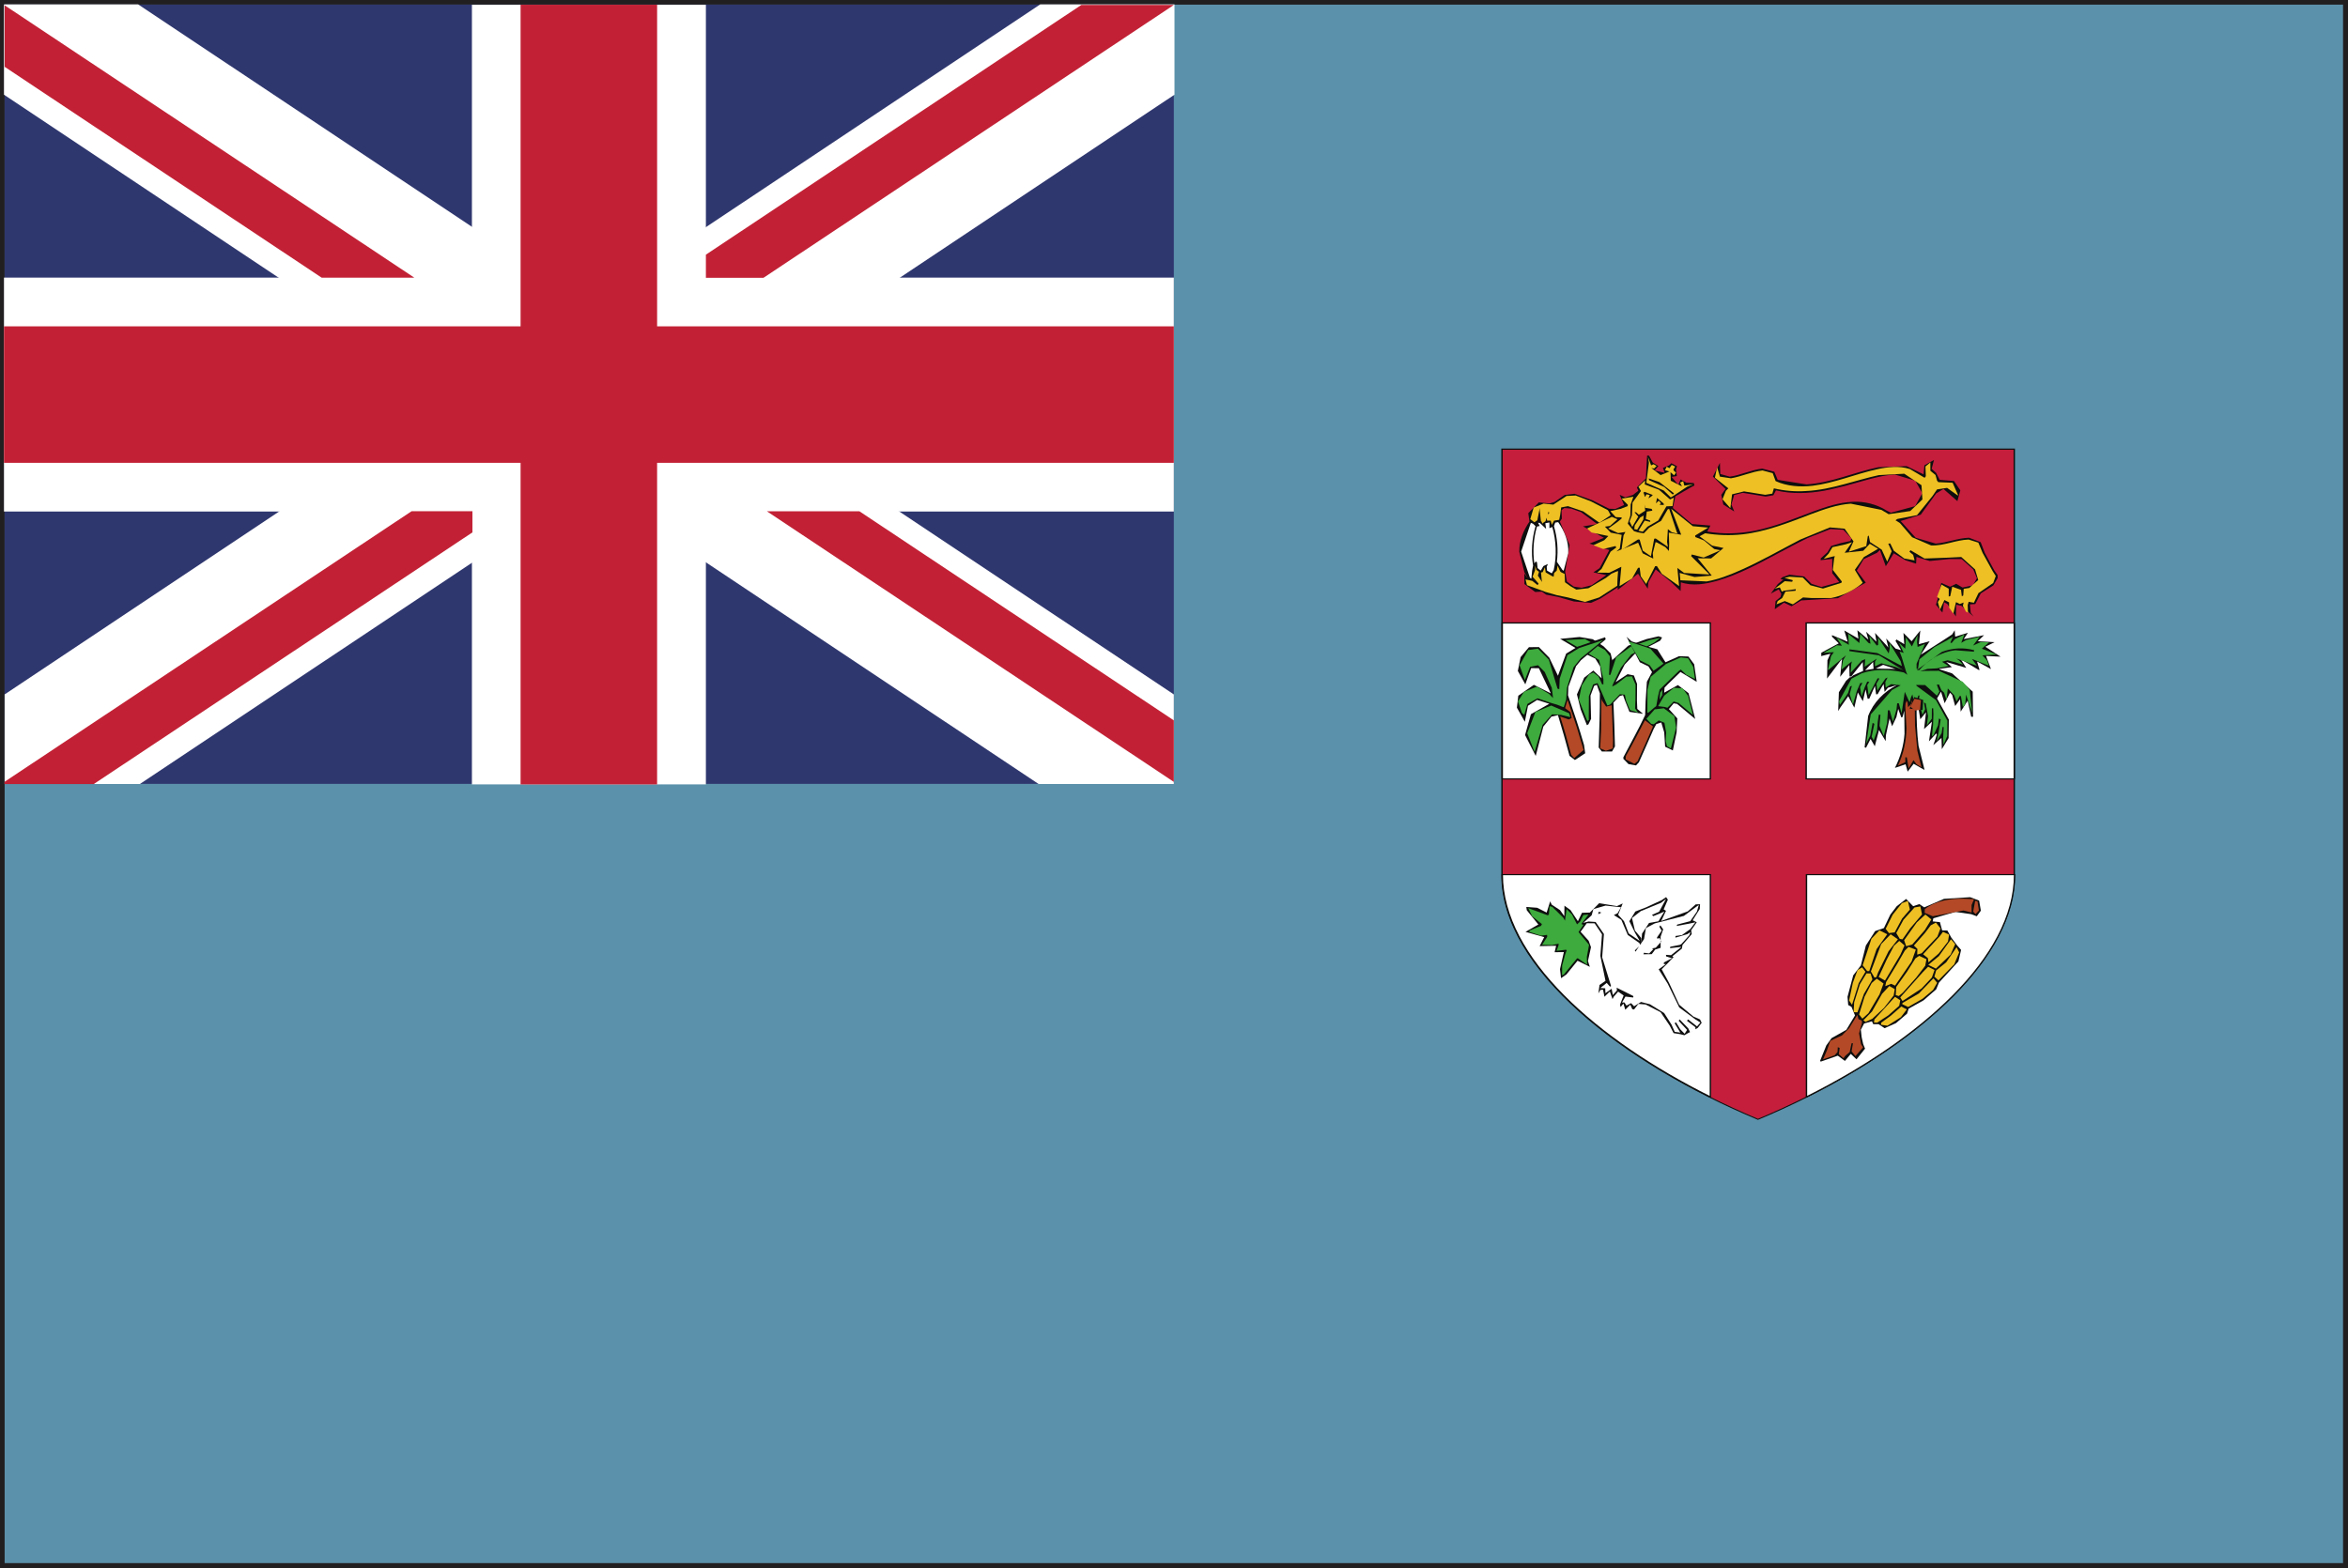 <?xml version="1.0" encoding="UTF-8" standalone="no"?>
<!-- Created with Inkscape (http://www.inkscape.org/) -->

<svg
   xmlns:dc="http://purl.org/dc/elements/1.1/"
   xmlns:cc="http://creativecommons.org/ns#"
   xmlns:rdf="http://www.w3.org/1999/02/22-rdf-syntax-ns#"
   xmlns:svg="http://www.w3.org/2000/svg"
   xmlns="http://www.w3.org/2000/svg"
   xmlns:sodipodi="http://sodipodi.sourceforge.net/DTD/sodipodi-0.dtd"
   xmlns:inkscape="http://www.inkscape.org/namespaces/inkscape"
   width="7.085mm"
   height="4.733mm"
   viewBox="0 0 7.085 4.733"
   version="1.1"
   id="svg8"
   inkscape:version="0.92.4 (5da689c313, 2019-01-14)"
   sodipodi:docname="fiji.svg">
  <rect x="0" y="0" width="7.085" height="4.733" fill="#808080" stroke="none"/>
  <defs
     id="defs2">
    <radialGradient
       id="radialGradient37584"
       spreadMethod="pad"
       gradientTransform="matrix(0.975,0,0,0.975,159.641,365.069)"
       gradientUnits="userSpaceOnUse"
       r="1"
       cy="0"
       cx="0"
       fy="0"
       fx="0">
      <stop
         id="stop37578"
         offset="0"
         style="stop-opacity:1;stop-color:#852c26" />
      <stop
         id="stop37580"
         offset="0.002"
         style="stop-opacity:1;stop-color:#852c26" />
      <stop
         id="stop37582"
         offset="1"
         style="stop-opacity:1;stop-color:#451617" />
    </radialGradient>
    <clipPath
       id="clipPath37532"
       clipPathUnits="userSpaceOnUse">
      <path
         inkscape:connector-curvature="0"
         id="path37530"
         d="M 0,400 H 400 V 0 H 0 Z" />
    </clipPath>
    <radialGradient
       id="radialGradient37522"
       spreadMethod="pad"
       gradientTransform="matrix(-0.264,0,0,0.264,159.687,365.89)"
       gradientUnits="userSpaceOnUse"
       r="1"
       cy="0"
       cx="0"
       fy="0"
       fx="0">
      <stop
         id="stop37516"
         offset="0"
         style="stop-opacity:1;stop-color:#852c26" />
      <stop
         id="stop37518"
         offset="0.002"
         style="stop-opacity:1;stop-color:#852c26" />
      <stop
         id="stop37520"
         offset="1"
         style="stop-opacity:1;stop-color:#451617" />
    </radialGradient>
    <clipPath
       id="clipPath37354"
       clipPathUnits="userSpaceOnUse">
      <path
         inkscape:connector-curvature="0"
         id="path37352"
         d="M 0,400 H 400 V 0 H 0 Z" />
    </clipPath>
    <radialGradient
       id="radialGradient37344"
       spreadMethod="pad"
       gradientTransform="matrix(0.975,0,0,0.975,155.76,365.069)"
       gradientUnits="userSpaceOnUse"
       r="1"
       cy="0"
       cx="0"
       fy="0"
       fx="0">
      <stop
         id="stop37338"
         offset="0"
         style="stop-opacity:1;stop-color:#eee54f" />
      <stop
         id="stop37340"
         offset="0.998"
         style="stop-opacity:1;stop-color:#e04a20" />
      <stop
         id="stop37342"
         offset="1"
         style="stop-opacity:1;stop-color:#e04a20" />
    </radialGradient>
    <clipPath
       id="clipPath37272"
       clipPathUnits="userSpaceOnUse">
      <path
         inkscape:connector-curvature="0"
         id="path37270"
         d="M 0,400 H 400 V 0 H 0 Z" />
    </clipPath>
    <radialGradient
       id="radialGradient37262"
       spreadMethod="pad"
       gradientTransform="matrix(0.264,0,0,0.264,155.715,365.891)"
       gradientUnits="userSpaceOnUse"
       r="1"
       cy="0"
       cx="0"
       fy="0"
       fx="0">
      <stop
         id="stop37256"
         offset="0"
         style="stop-opacity:1;stop-color:#eee54f" />
      <stop
         id="stop37258"
         offset="0.998"
         style="stop-opacity:1;stop-color:#e04a20" />
      <stop
         id="stop37260"
         offset="1"
         style="stop-opacity:1;stop-color:#e04a20" />
    </radialGradient>
    <radialGradient
       id="radialGradient5422"
       spreadMethod="pad"
       gradientTransform="matrix(0.102,-0.076,0.071,0.108,271.976,176.147)"
       gradientUnits="userSpaceOnUse"
       r="1"
       cy="0"
       cx="0"
       fy="0"
       fx="0">
      <stop
         id="stop5416"
         offset="0"
         style="stop-opacity:1;stop-color:#ffffff" />
      <stop
         id="stop5418"
         offset="0.001"
         style="stop-opacity:1;stop-color:#ffffff" />
      <stop
         id="stop5420"
         offset="1"
         style="stop-opacity:1;stop-color:#e63e6e" />
    </radialGradient>
    <clipPath
       id="clipPath5374"
       clipPathUnits="userSpaceOnUse">
      <path
         inkscape:connector-curvature="0"
         id="path5372"
         d="M 0,400 H 400 V 0 H 0 Z" />
    </clipPath>
    <radialGradient
       id="radialGradient5364"
       spreadMethod="pad"
       gradientTransform="matrix(0.132,-9.013e-4,-1.001e-4,0.131,269.564,176.425)"
       gradientUnits="userSpaceOnUse"
       r="1"
       cy="0"
       cx="0"
       fy="0"
       fx="0">
      <stop
         id="stop5358"
         offset="0"
         style="stop-opacity:1;stop-color:#ffffff" />
      <stop
         id="stop5360"
         offset="0.001"
         style="stop-opacity:1;stop-color:#ffffff" />
      <stop
         id="stop5362"
         offset="1"
         style="stop-opacity:1;stop-color:#e63e6e" />
    </radialGradient>
    <clipPath
       id="clipPath5316"
       clipPathUnits="userSpaceOnUse">
      <path
         inkscape:connector-curvature="0"
         id="path5314"
         d="M 0,400 H 400 V 0 H 0 Z" />
    </clipPath>
    <radialGradient
       id="radialGradient5306"
       spreadMethod="pad"
       gradientTransform="matrix(0.111,0.094,-0.093,0.109,268.688,176.891)"
       gradientUnits="userSpaceOnUse"
       r="1"
       cy="0"
       cx="0"
       fy="0"
       fx="0">
      <stop
         id="stop5300"
         offset="0"
         style="stop-opacity:1;stop-color:#ffffff" />
      <stop
         id="stop5302"
         offset="0.001"
         style="stop-opacity:1;stop-color:#ffffff" />
      <stop
         id="stop5304"
         offset="1"
         style="stop-opacity:1;stop-color:#e63e6e" />
    </radialGradient>
  </defs>
  <sodipodi:namedview
     id="base"
     pagecolor="#ffffff"
     bordercolor="#666666"
     borderopacity="1.0"
     inkscape:pageopacity="0.0"
     inkscape:pageshadow="2"
     inkscape:zoom="11.2"
     inkscape:cx="26.971248"
     inkscape:cy="-0.92869758"
     inkscape:document-units="mm"
     inkscape:current-layer="layer1"
     showgrid="false"
     inkscape:window-width="954"
     inkscape:window-height="630"
     inkscape:window-x="-3"
     inkscape:window-y="6"
     inkscape:window-maximized="0" />
  <g
     inkscape:label="Layer 1"
     inkscape:groupmode="layer"
     id="layer1"
     transform="translate(-42.848,-96.686)">
    <path
       d="m 42.877,101.389 h 7.026 v -4.675 h -7.026 z m 7.041,0.015 v -0.015 z m -7.07,0.015 v -4.733 h 7.085 v 4.718 0.015 z"
       style="fill:#221f21;fill-opacity:1;fill-rule:nonzero;stroke:none;stroke-width:0.353"
       id="path34768"
       inkscape:connector-curvature="0" />
    <path
       d="m 49.918,101.404 h -7.056 v -4.704 h 7.056 z"
       style="fill:#5b91aa;fill-opacity:1;fill-rule:nonzero;stroke:none;stroke-width:0.353"
       id="path34770"
       inkscape:connector-curvature="0" />
    <path
       d="m 46.39,99.052 h -3.528 v -2.352 h 3.528 z"
       style="fill:#2f376f;fill-opacity:1;fill-rule:nonzero;stroke:none;stroke-width:0.353"
       id="path34772"
       inkscape:connector-curvature="0" />
    <g
       id="g34774"
       transform="matrix(0.353,0,0,-0.353,46.39,97.524)">
      <path
         d="M 0,0 H -4 V 2.333 H -6 V 0 h -4 v -2 h 4 v -2.333 h 2 V -2 h 4 z"
         style="fill:#ffffff;fill-opacity:1;fill-rule:nonzero;stroke:none"
         id="path34776"
         inkscape:connector-curvature="0" />
    </g>
    <g
       id="g34778"
       transform="matrix(0.353,0,0,-0.353,46.39,98.782)">
      <path
         d="M 0,0 -8.853,5.9 H -10 V 5.128 l 8.844,-5.894 H 0 Z"
         style="fill:#ffffff;fill-opacity:1;fill-rule:nonzero;stroke:none"
         id="path34780"
         inkscape:connector-curvature="0" />
    </g>
    <g
       id="g34782"
       transform="matrix(0.353,0,0,-0.353,42.862,98.782)">
      <path
         d="M 0,0 8.852,5.9 H 10 V 5.128 L 1.156,-0.766 H 0 Z"
         style="fill:#ffffff;fill-opacity:1;fill-rule:nonzero;stroke:none"
         id="path34784"
         inkscape:connector-curvature="0" />
    </g>
    <g
       id="g34786"
       transform="matrix(0.353,0,0,-0.353,46.39,97.671)">
      <path
         d="M 0,0 H -4.417 V 2.75 H -5.584 V 0 H -10 v -1.167 h 4.416 v -2.75 h 1.167 v 2.75 H 0 Z"
         style="fill:#c22135;fill-opacity:1;fill-rule:nonzero;stroke:none"
         id="path34788"
         inkscape:connector-curvature="0" />
    </g>
    <g
       id="g34790"
       transform="matrix(0.353,0,0,-0.353,46.39,99.046)">
      <path
         d="M 0,0 V 0.526 L -2.688,2.314 H -3.479 Z"
         style="fill:#c22135;fill-opacity:1;fill-rule:nonzero;stroke:none"
         id="path34792"
         inkscape:connector-curvature="0" />
    </g>
    <g
       id="g34794"
       transform="matrix(0.353,0,0,-0.353,46.39,96.701)">
      <path
         d="M 0,0 H -0.791 L -4,-2.135 v -0.198 h 0.492 z"
         style="fill:#c22135;fill-opacity:1;fill-rule:nonzero;stroke:none"
         id="path34796"
         inkscape:connector-curvature="0" />
    </g>
    <g
       id="g34798"
       transform="matrix(0.353,0,0,-0.353,44.09,98.229)">
      <path
         d="m 0,0 -3.48,-2.314 v -0.019 h 0.763 L 0.52,-0.181 V 0 Z"
         style="fill:#c22135;fill-opacity:1;fill-rule:nonzero;stroke:none"
         id="path34800"
         inkscape:connector-curvature="0" />
    </g>
    <g
       id="g34802"
       transform="matrix(0.353,0,0,-0.353,42.862,96.702)">
      <path
         d="M 0,0 V -0.526 L 2.71,-2.329 H 3.502 Z"
         style="fill:#c22135;fill-opacity:1;fill-rule:nonzero;stroke:none"
         id="path34804"
         inkscape:connector-curvature="0" />
    </g>
    <g
       id="g34806"
       transform="matrix(0.353,0,0,-0.353,48.926,98.042)">
      <path
         d="m 0,0 v -3.64 c 0,-0.805 -1.044,-1.61 -2.189,-2.089 -1.147,0.479 -2.19,1.284 -2.19,2.089 V 0.001 H 0 Z"
         style="fill:#c51e3d;fill-opacity:1;fill-rule:nonzero;stroke:none"
         id="path34808"
         inkscape:connector-curvature="0" />
    </g>
    <g
       id="g34810"
       transform="matrix(0.353,0,0,-0.353,48.926,98.042)">
      <path
         d="m 0,0 h -0.006 v -3.64 c 0.001,-0.8 -1.041,-1.606 -2.185,-2.085 -1.142,0.479 -2.183,1.285 -2.182,2.085 V 0.001 H -4.379 V -0.004 H 0 V 0.001 H -0.006 V 0 H 0 0.006 V 0.001 0.006 H -4.385 V 0.001 -3.64 c 10e-4,-0.81 1.046,-1.614 2.194,-2.094 1.15,0.48 2.196,1.284 2.197,2.094 V 0 Z"
         style="fill:#0e0f0e;fill-opacity:1;fill-rule:nonzero;stroke:none"
         id="path34812"
         inkscape:connector-curvature="0" />
    </g>
    <g
       id="g34814"
       transform="matrix(0.353,0,0,-0.353,48.009,99.997)">
      <path
         d="M 0,0 C -0.975,0.486 -1.779,1.193 -1.779,1.901 H 0 Z"
         style="fill:#ffffff;fill-opacity:1;fill-rule:nonzero;stroke:none"
         id="path34816"
         inkscape:connector-curvature="0" />
    </g>
    <g
       id="g34818"
       transform="matrix(0.353,0,0,-0.353,48.009,99.997)">
      <path
         d="M 0,0 0.002,0.005 C -0.972,0.491 -1.774,1.197 -1.773,1.901 H -1.779 V 1.896 h 1.773 L -0.006,0 H 0 L 0.002,0.005 0,0 H 0.006 V 1.906 H -1.785 V 1.901 c 10e-4,-0.713 0.807,-1.419 1.782,-1.906 L 0.006,-0.009 V 0 Z"
         style="fill:#0e0f0e;fill-opacity:1;fill-rule:nonzero;stroke:none"
         id="path34820"
         inkscape:connector-curvature="0" />
    </g>
    <path
       d="m 47.381,98.567 h 0.628 v 0.47 h -0.628 z"
       style="fill:#ffffff;fill-opacity:1;fill-rule:nonzero;stroke:none;stroke-width:0.353"
       id="path34822"
       inkscape:connector-curvature="0" />
    <g
       id="g34824"
       transform="matrix(0.353,0,0,-0.353,47.381,99.037)">
      <path
         d="M 0,0 H 0.006 V 1.333 H 0 V 1.328 H 1.773 V 0.005 H 0 V 0 H 0.006 0 V -0.005 H 1.785 V 1.339 H -0.006 V 1.333 0 -0.005 H 0 Z"
         style="fill:#0e0f0e;fill-opacity:1;fill-rule:nonzero;stroke:none"
         id="path34826"
         inkscape:connector-curvature="0" />
    </g>
    <g
       id="g34828"
       transform="matrix(0.353,0,0,-0.353,48.299,99.997)">
      <path
         d="M 0,0 C 0.974,0.486 1.779,1.193 1.779,1.901 H 0 Z"
         style="fill:#ffffff;fill-opacity:1;fill-rule:nonzero;stroke:none"
         id="path34830"
         inkscape:connector-curvature="0" />
    </g>
    <g
       id="g34832"
       transform="matrix(0.353,0,0,-0.353,48.299,99.997)">
      <path
         d="M 0,0 0.002,-0.005 C 0.977,0.482 1.784,1.188 1.785,1.901 V 1.906 H -0.006 V -0.009 L 0.002,-0.005 0,0 H 0.006 V 1.896 H 1.779 V 1.901 H 1.773 C 1.774,1.197 0.971,0.491 -0.003,0.005 L 0,0 h 0.006 z"
         style="fill:#0e0f0e;fill-opacity:1;fill-rule:nonzero;stroke:none"
         id="path34834"
         inkscape:connector-curvature="0" />
    </g>
    <path
       d="m 48.926,98.567 h -0.628 v 0.47 h 0.628 z"
       style="fill:#ffffff;fill-opacity:1;fill-rule:nonzero;stroke:none;stroke-width:0.353"
       id="path34836"
       inkscape:connector-curvature="0" />
    <g
       id="g34838"
       transform="matrix(0.353,0,0,-0.353,48.926,99.037)">
      <path
         d="M 0,0 H 0.006 V 1.333 1.339 H -1.785 V -0.005 H 0.006 V 0 H 0 V 0.005 H -1.773 V 1.328 H 0 V 1.333 H -0.006 V 0 H 0 v 0.005 z"
         style="fill:#0e0f0e;fill-opacity:1;fill-rule:nonzero;stroke:none"
         id="path34840"
         inkscape:connector-curvature="0" />
    </g>
    <g
       id="g34842"
       transform="matrix(0.353,0,0,-0.353,47.695,98.422)">
      <path
         d="m 0,0 -0.125,-0.086 -0.086,-0.022 -0.067,0.01 -0.059,0.043 -0.015,0.084 0.038,0.228 -0.083,0.201 0.017,0.025 -0.003,0.073 0.025,0.018 0.059,-0.005 0.083,-0.03 L -0.078,0.437 -0.199,0.417 -0.02,0.319 -0.144,0.27 0.026,0.215 -0.057,0.06 -0.111,0.024 Z M 3.315,0.043 3.235,0.191 3.2,0.282 3.101,0.32 C 3.003,0.317 2.912,0.277 2.816,0.27 L 2.644,0.32 2.516,0.463 2.688,0.517 2.819,0.698 2.882,0.737 3.001,0.633 3.026,0.725 2.972,0.805 2.85,0.815 2.819,0.875 2.781,0.909 2.801,0.985 2.719,0.939 2.712,0.862 2.567,0.932 2.325,0.923 C 2.119,0.88 1.923,0.789 1.711,0.776 L 1.465,0.815 1.436,0.884 1.333,0.911 C 1.237,0.9 1.149,0.855 1.055,0.842 L 0.974,0.865 0.971,0.96 0.911,0.843 1.019,0.737 0.983,0.687 1,0.604 1.094,0.544 1.069,0.604 1.093,0.686 1.167,0.704 1.362,0.672 1.428,0.683 1.45,0.725 C 1.585,0.692 1.727,0.698 1.863,0.722 1.972,0.743 2.079,0.773 2.185,0.803 2.277,0.829 2.371,0.855 2.467,0.86 L 2.641,0.808 2.701,0.701 2.64,0.59 2.433,0.534 2.4,0.55 C 2.312,0.606 2.207,0.633 2.104,0.627 1.989,0.622 1.879,0.585 1.773,0.546 1.608,0.484 1.443,0.415 1.27,0.38 1.136,0.354 0.997,0.349 0.863,0.373 L 0.89,0.424 0.732,0.437 0.569,0.574 0.59,0.674 0.725,0.752 0.753,0.767 0.748,0.788 0.684,0.791 0.635,0.818 0.615,0.773 0.558,0.84 0.603,0.847 0.596,0.902 0.604,0.932 0.556,0.957 0.536,0.938 0.484,0.917 0.499,0.875 0.413,0.895 0.445,0.933 0.397,0.963 0.365,1.022 H 0.349 L 0.346,0.974 0.338,0.827 0.261,0.75 0.274,0.722 0.228,0.686 0.162,0.665 0.114,0.687 0.152,0.6 0.077,0.566 0.024,0.568 -0.119,0.64 -0.272,0.696 -0.355,0.686 -0.443,0.626 -0.485,0.613 -0.577,0.622 -0.667,0.53 -0.657,0.458 C -0.709,0.382 -0.745,0.294 -0.744,0.2 l 0.044,-0.176 0.031,-0.056 -0.032,0.047 0.001,-0.091 0.092,-0.068 0.057,0.003 0.037,-0.026 0.1,-0.019 0.137,-0.039 0.146,-0.012 0.079,0.036 0.149,0.097 0.001,-0.021 0.036,0.027 0.137,0.111 0.083,-0.129 0.006,0.056 0.062,0.109 0.133,-0.109 0.08,-0.076 0.002,0.075 c 0.101,-0.035 0.212,-0.015 0.312,0.013 0.178,0.052 0.342,0.14 0.505,0.227 0.089,0.047 0.177,0.095 0.268,0.139 L 1.916,0.394 2.026,0.388 2.096,0.314 2.086,0.292 2.004,0.274 1.922,0.249 1.891,0.196 1.833,0.143 1.832,0.128 1.931,0.139 V 0.017 L 1.991,-0.059 1.839,-0.101 1.754,-0.074 1.692,-0.012 1.566,0.004 1.504,-0.018 1.488,-0.034 1.513,-0.038 1.467,-0.075 1.406,-0.158 1.474,-0.121 1.496,-0.16 1.489,-0.187 1.447,-0.222 1.44,-0.291 l 0.079,0.056 0.064,-0.031 0.084,0.05 0.086,0.005 0.226,0.014 0.239,0.133 L 2.141,0.039 2.2,0.137 2.314,0.191 2.339,0.215 2.389,0.076 2.457,0.187 2.558,0.127 2.648,0.098 2.651,0.156 2.764,0.121 2.935,0.138 H 3.037 L 3.137,0.049 3.168,-0.026 3.134,-0.087 3.045,-0.106 2.991,-0.074 2.938,-0.099 2.863,-0.066 2.831,-0.209 2.818,-0.253 2.873,-0.32 l 0.014,0.088 0.027,-0.014 0.074,-0.107 0.003,0.1 0.044,-0.009 0.104,-0.092 -0.024,0.032 -0.007,0.072 0.046,0.003 0.047,0.091 0.107,0.068 0.037,0.063 V 0 Z"
         style="fill:#0e0f0e;fill-opacity:1;fill-rule:nonzero;stroke:none"
         id="path34844"
         inkscape:connector-curvature="0" />
    </g>
    <g
       id="g34846"
       transform="matrix(0.353,0,0,-0.353,47.821,98.066)">
      <path
         d="m 0,0 0.026,-0.07 0.021,0.01 0.026,-0.015 -0.022,-0.022 -0.023,0.005 0.079,-0.061 0.076,0.031 -0.038,0.011 0.014,0.03 0.024,-0.013 0.019,0.028 0.03,-0.014 -0.015,-0.024 0.002,-0.01 0.02,-0.018 -0.017,-0.023 -0.03,0.027 0.002,-0.073 0.096,-0.049 -0.017,0.033 0.027,0.012 0.01,-0.038 0.075,0.011 -0.051,-0.02 -0.126,-0.084 -0.014,-0.008 -0.06,0.059 -0.149,0.066 0.022,0.171 z"
         style="fill:#efc024;fill-opacity:1;fill-rule:nonzero;stroke:none"
         id="path34848"
         inkscape:connector-curvature="0" />
    </g>
    <g
       id="g34850"
       transform="matrix(0.353,0,0,-0.353,48.658,98.094)">
      <path
         d="M 0,0 0.042,0.035 V -0.037 L 0.086,-0.073 0.099,-0.121 0.11,-0.134 0.232,-0.139 0.28,-0.248 0.27,-0.244 0.185,-0.183 0.099,-0.196 0.06,-0.253 -0.072,-0.416 -0.241,-0.449 -0.256,-0.46 l 0.038,-0.024 0.104,-0.121 0.162,-0.07 c 0.11,-0.005 0.213,0.047 0.321,0.05 L 0.452,-0.651 0.488,-0.738 0.575,-0.896 0.601,-0.937 0.579,-0.996 0.453,-1.083 0.414,-1.165 0.369,-1.157 0.363,-1.184 0.361,-1.164 0.363,-1.25 0.346,-1.241 0.32,-1.192 0.326,-1.163 0.294,-1.176 0.261,-1.16 0.238,-1.258 0.202,-1.207 v 0.045 l -0.04,0.02 -0.038,-0.082 -0.018,0.064 0.016,0.027 -0.023,0.018 0.038,0.105 0.062,-0.035 v -0.067 l 0.013,0.004 0.017,0.08 0.075,-0.027 0.007,-0.055 0.012,0.007 0.004,0.057 0.047,0.007 0.077,0.068 -0.027,0.091 -0.118,0.106 -0.124,-0.006 -0.19,-0.007 -0.12,0.071 -0.009,-0.013 0.032,-0.027 0.012,-0.047 -0.088,0.016 -0.09,0.067 -0.03,0.062 -0.017,-0.002 0.029,-0.065 -0.038,-0.089 -0.047,0.103 -0.1,0.065 -0.011,0.056 -0.008,-0.007 -0.013,-0.084 -0.149,-0.048 0.04,0.089 -0.076,0.108 -0.126,0.011 -0.253,-0.104 c -0.17,-0.088 -0.335,-0.184 -0.51,-0.261 -0.094,-0.042 -0.189,-0.079 -0.29,-0.097 l -0.225,0.01 -0.006,0.063 0.127,-0.035 0.147,0.012 -0.12,0.148 0.115,-0.001 0.106,0.089 -0.097,0.02 -0.108,0.08 0.048,0.026 c 0.106,-0.017 0.214,-0.021 0.321,-0.009 0.203,0.023 0.394,0.1 0.583,0.172 0.11,0.041 0.223,0.082 0.341,0.09 l 0.261,-0.053 0.062,-0.037 0.185,0.027 0.104,0.099 -0.008,0.122 -0.147,0.098 -0.218,-0.012 c -0.098,-0.021 -0.193,-0.051 -0.289,-0.076 -0.111,-0.03 -0.223,-0.055 -0.336,-0.06 -0.091,-0.006 -0.183,0.002 -0.272,0.023 l -0.013,-0.045 -0.061,-0.01 -0.181,0.029 -0.102,-0.025 -0.015,-0.118 -0.067,0.075 0.029,0.073 0.021,0.021 -0.115,0.091 0.019,0.089 0.024,-0.08 0.094,-0.014 c 0.092,0.015 0.177,0.057 0.27,0.067 l 0.087,-0.023 0.025,-0.068 c 0.098,-0.045 0.21,-0.052 0.315,-0.04 0.189,0.023 0.363,0.099 0.547,0.14 0.094,0.021 0.193,0.033 0.286,0.003 l 0.126,-0.075 0.01,0.014 z"
         style="fill:#efc024;fill-opacity:1;fill-rule:nonzero;stroke:none"
         id="path34852"
         inkscape:connector-curvature="0" />
    </g>
    <g
       id="g34854"
       transform="matrix(0.353,0,0,-0.353,47.823,98.13)">
      <path
         d="M 0,0 0.092,-0.032 0.214,-0.126 V -0.131 L 0.205,-0.138 0.132,-0.073 0.003,-0.015 Z"
         style="fill:#0e0f0e;fill-opacity:1;fill-rule:nonzero;stroke:none"
         id="path34856"
         inkscape:connector-curvature="0" />
    </g>
    <g
       id="g34858"
       transform="matrix(0.353,0,0,-0.353,47.792,98.155)">
      <path
         d="M 0,0 0.057,0.054 0.054,0.019 0.175,-0.026 0.27,-0.109 0.302,-0.094 0.291,-0.166 0.239,-0.168 0.169,-0.289 0.077,-0.342 0.037,-0.385 0,-0.377 0.053,-0.29 0.101,-0.301 0.1,-0.29 l -0.037,0.014 0.008,0.063 0.048,0.008 -0.006,0.015 -0.055,0.009 -0.007,0.03 0.007,-0.054 -0.055,-0.035 -0.024,0.022 -0.013,-0.001 0.032,-0.037 -0.051,-0.088 -0.023,0.047 0.02,0.052 0.005,0.109 0.072,0.099 z"
         style="fill:#efc024;fill-opacity:1;fill-rule:nonzero;stroke:none"
         id="path34860"
         inkscape:connector-curvature="0" />
    </g>
    <g
       id="g34862"
       transform="matrix(0.353,0,0,-0.353,47.806,98.174)">
      <path
         d="M 0,0 0.012,0.01 0.083,-0.017 0.071,-0.029 0.046,-0.046 0.057,-0.017 0.029,-0.011 0.016,-0.034 0.013,-0.027 0.006,-0.002 Z"
         style="fill:#0e0f0e;fill-opacity:1;fill-rule:nonzero;stroke:none"
         id="path34864"
         inkscape:connector-curvature="0" />
    </g>
    <g
       id="g34866"
       transform="matrix(0.353,0,0,-0.353,47.575,98.183)">
      <path
         d="M 0,0 0.078,0.004 0.21,-0.047 0.351,-0.12 0.359,-0.13 0.377,-0.165 0.281,-0.229 0.143,-0.132 0.012,-0.087 -0.046,-0.098 -0.055,-0.165 -0.063,-0.204 -0.107,-0.211 -0.126,-0.247 -0.135,-0.211 h -0.031 l -0.007,0.042 0.025,0.023 -0.005,0.013 -0.027,-0.083 -0.014,-0.009 -0.014,-0.012 -0.004,0.016 -0.007,0.005 -0.01,0.094 v 0.019 l -0.021,-0.105 -0.025,-0.017 -0.035,0.027 0.029,0.099 0.085,0.034 0.083,-0.009 z"
         style="fill:#efc024;fill-opacity:1;fill-rule:nonzero;stroke:none"
         id="path34868"
         inkscape:connector-curvature="0" />
    </g>
    <g
       id="g34870"
       transform="matrix(0.353,0,0,-0.353,47.741,98.191)">
      <path
         d="M 0,0 0.101,0.016 0.078,-0.05 0.075,-0.146 0.053,-0.214 0.091,-0.26 l 0.015,-0.018 0.032,-0.01 0.052,-0.009 0.046,0.048 0.102,0.059 0.057,0.099 0.012,0.003 0.066,-0.2 L 0.48,-0.3 0.43,-0.288 0.396,-0.261 0.389,-0.37 0.396,-0.413 0.292,-0.341 0.279,-0.343 l -0.028,-0.15 -0.07,0.048 -0.026,0.094 -0.014,0.002 -0.142,-0.091 0.018,0.126 0.016,0.029 -0.062,-0.01 -0.085,0.039 0.073,0.052 0.041,0.033 0.001,0.01 -0.051,0.003 -0.046,0.051 0.09,0.02 0.058,0.023 0.001,0.012 z"
         style="fill:#efc024;fill-opacity:1;fill-rule:nonzero;stroke:none"
         id="path34872"
         inkscape:connector-curvature="0" />
    </g>
    <g
       id="g34874"
       transform="matrix(0.353,0,0,-0.353,47.848,98.189)">
      <path
         d="M 0,0 0.056,-0.047 0.059,-0.059 0.043,-0.06 0.021,-0.057 0.034,-0.046 0.015,-0.023 -0.009,-0.046 Z"
         style="fill:#0e0f0e;fill-opacity:1;fill-rule:nonzero;stroke:none"
         id="path34876"
         inkscape:connector-curvature="0" />
    </g>
    <g
       id="g34878"
       transform="matrix(0.353,0,0,-0.353,47.921,98.3)">
      <path
         d="M 0,0 -0.086,0.222 0.099,0.073 0.231,0.061 0.119,-0.007 0.121,-0.02 0.195,-0.049 0.282,-0.122 0.335,-0.133 0.192,-0.195 0.09,-0.169 0.085,-0.183 0.238,-0.336 V -0.34 l -0.213,0.013 -0.058,0.043 0.015,-0.155 -0.148,0.105 -0.042,0.066 -0.015,-0.001 -0.077,-0.152 -0.046,0.066 -0.009,0.073 -0.014,-0.001 -0.051,-0.091 -0.107,-0.065 0.015,0.165 -0.103,-0.051 -0.103,0.001 0.037,0.032 0.077,0.147 0.049,0.036 -0.007,0.012 -0.105,-0.025 -0.084,0.032 0.093,0.043 0.035,0.036 -0.144,0.03 -0.038,0.034 0.212,0.1 0.048,-0.021 -0.064,-0.057 -0.043,-0.006 0.05,-0.051 0.093,-0.019 -0.016,-0.117 -0.029,-0.025 0.186,0.075 0.039,-0.091 0.09,-0.045 -0.004,0.047 0.024,0.094 0.013,-0.004 0.071,-0.039 0.03,-0.033 0.002,0.064 -0.003,0.093 z"
         style="fill:#efc024;fill-opacity:1;fill-rule:nonzero;stroke:none"
         id="path34880"
         inkscape:connector-curvature="0" />
    </g>
    <g
       id="g34882"
       transform="matrix(0.353,0,0,-0.353,47.797,98.248)">
      <path
         d="m 0,0 0.03,0.017 -0.003,-0.035 -0.052,-0.086 -0.025,0.005 0.004,0.031 z"
         style="fill:#efc024;fill-opacity:1;fill-rule:nonzero;stroke:none"
         id="path34884"
         inkscape:connector-curvature="0" />
    </g>
    <g
       id="g34886"
       transform="matrix(0.353,0,0,-0.353,47.489,98.264)">
      <path
         d="m 0,0 0.015,-0.001 0.054,-0.051 -0.007,0.048 0.035,0.007 v -0.049 l 0.025,0.01 c 0.033,-0.119 0.039,-0.247 0.012,-0.367 l -0.017,-0.029 -0.04,0.023 -0.003,0.032 0.01,0.025 -0.038,-0.018 -0.023,-0.039 -0.027,0.022 -0.005,0.05 -0.011,0.006 -0.012,-0.016 c -0.014,0.105 -0.007,0.214 0.023,0.315 l 0.023,0.005 z"
         style="fill:#ffffff;fill-opacity:1;fill-rule:nonzero;stroke:none"
         id="path34888"
         inkscape:connector-curvature="0" />
    </g>
    <g
       id="g34890"
       transform="matrix(0.353,0,0,-0.353,47.438,98.351)">
      <path
         d="M 0,0 0.083,0.246 0.101,0.239 0.123,0.218 C 0.092,0.11 0.083,-0.007 0.102,-0.119 L 0.094,-0.162 0.087,-0.232 0.075,-0.223 Z"
         style="fill:#ffffff;fill-opacity:1;fill-rule:nonzero;stroke:none"
         id="path34892"
         inkscape:connector-curvature="0" />
    </g>
    <g
       id="g34894"
       transform="matrix(0.353,0,0,-0.353,47.537,98.274)">
      <path
         d="m 0,0 0.011,0.03 0.025,0.004 c 0.055,-0.077 0.092,-0.17 0.086,-0.266 L 0.083,-0.382 0.072,-0.374 0.025,-0.305 C 0.038,-0.203 0.029,-0.099 0,0"
         style="fill:#ffffff;fill-opacity:1;fill-rule:nonzero;stroke:none"
         id="path34896"
         inkscape:connector-curvature="0" />
    </g>
    <g
       id="g34898"
       transform="matrix(0.353,0,0,-0.353,48.417,98.329)">
      <path
         d="m 0,0 0.055,0.018 -0.063,-0.09 0.159,0.017 0.056,0.06 0.071,-0.043 -0.122,-0.071 -0.077,-0.109 0.067,-0.11 -0.011,-0.011 c -0.074,-0.06 -0.163,-0.101 -0.258,-0.12 h -0.169 l -0.072,0.005 -0.087,-0.059 -0.069,0.028 -0.071,-0.028 0.011,0.028 0.038,0.026 0.028,0.055 0.086,0.007 0.003,0.014 -0.103,-0.014 -0.017,-0.008 -0.017,0.037 -0.044,-0.011 0.04,0.029 0.046,0.035 0.063,-0.005 0.006,0.013 -0.071,0.02 0.043,0.01 0.113,-0.007 0.065,-0.066 0.108,-0.028 0.157,0.049 0.004,0.011 -0.077,0.099 0.011,0.098 0.006,0.02 -0.021,-0.004 -0.074,-0.019 0.042,0.045 0.033,0.055 z"
         style="fill:#efc024;fill-opacity:1;fill-rule:nonzero;stroke:none"
         id="path34900"
         inkscape:connector-curvature="0" />
    </g>
    <g
       id="g34902"
       transform="matrix(0.353,0,0,-0.353,47.481,98.394)">
      <path
         d="m 0,0 0.008,-0.033 0.023,-0.018 -0.01,-0.032 0.036,-0.055 -0.003,0.019 -0.006,0.063 0.014,0.002 0.019,0.042 0.007,-0.044 0.05,-0.029 0.018,-0.008 0.004,0.032 0.022,0.02 0.008,0.044 0.025,-0.057 v 0.008 L 0.219,-0.054 0.25,-0.069 0.253,-0.14 0.3,-0.174 0.35,-0.203 0.453,-0.191 0.604,-0.102 0.65,-0.067 0.689,-0.05 0.707,-0.044 0.702,-0.11 0.7,-0.17 0.545,-0.27 0.424,-0.308 0.278,-0.27 l -0.093,0.019 -0.098,0.028 -0.045,0.017 -0.114,0.041 -0.012,0.049 0.057,-0.012 0.046,-0.037 0.008,0.014 -0.051,0.058 0.021,0.056 z"
         style="fill:#efc024;fill-opacity:1;fill-rule:nonzero;stroke:none"
         id="path34904"
         inkscape:connector-curvature="0" />
    </g>
    <g
       id="g34906"
       transform="matrix(0.353,0,0,-0.353,48.413,98.589)">
      <path
         d="m 0,0 0.121,-0.07 -0.009,0.072 0.094,-0.08 -0.019,0.067 0.088,-0.085 -0.012,0.075 0.102,-0.111 0.012,-0.014 -0.019,0.077 0.081,-0.086 0.047,-0.014 -0.048,0.08 0.008,0.012 0.067,-0.04 -0.007,0.096 0.07,-0.071 L 0.65,0 0.638,-0.117 0.73,-0.092 0.654,-0.207 0.844,-0.085 0.922,-0.034 0.944,0.002 0.948,-0.053 1.057,-0.02 1.021,-0.074 1.195,-0.04 1.141,-0.092 1.285,-0.1 1.206,-0.139 1.336,-0.224 1.212,-0.218 1.254,-0.33 1.135,-0.265 1.155,-0.332 1.159,-0.336 1.148,-0.337 1.015,-0.257 1,-0.253 1.043,-0.32 0.871,-0.269 0.92,-0.313 0.893,-0.317 0.814,-0.328 V -0.332 L 0.922,-0.367 1.098,-0.523 1.101,-0.738 H 1.085 L 1.055,-0.6 0.995,-0.694 0.99,-0.588 0.948,-0.646 0.922,-0.551 0.904,-0.532 0.858,-0.622 0.827,-0.523 0.793,-0.581 0.894,-0.762 0.892,-0.92 0.834,-1.015 0.831,-0.919 0.761,-0.98 0.777,-0.935 0.791,-0.89 0.786,-0.88 0.724,-0.948 0.746,-0.802 0.749,-0.78 0.682,-0.843 0.699,-0.699 0.65,-0.759 0.626,-0.615 0.618,-0.646 c 0,-0.114 0.003,-0.228 0.017,-0.34 l 0.05,-0.201 V -1.192 L 0.593,-1.14 0.542,-1.207 0.524,-1.144 0.433,-1.175 c 0.046,0.091 0.075,0.19 0.082,0.292 L 0.513,-0.686 0.498,-0.74 0.488,-0.744 0.461,-0.671 0.446,-0.74 0.409,-0.819 0.387,-0.753 0.356,-0.896 0.354,-0.946 0.297,-0.851 0.261,-0.99 0.225,-0.927 0.186,-1.003 l -0.012,0.004 0.03,0.267 c 0.044,0.116 0.137,0.211 0.248,0.266 L 0.373,-0.49 0.345,-0.525 0.336,-0.458 0.285,-0.545 0.272,-0.546 0.263,-0.478 0.257,-0.47 0.261,-0.477 0.214,-0.583 0.2,-0.584 l -0.018,0.079 -0.023,-0.1 -0.043,0.075 -0.03,-0.13 -0.052,0.098 -0.068,-0.097 -0.018,-0.03 0.006,0.161 0.061,0.097 0.034,0.032 H 0.058 L 0.077,-0.383 0.161,-0.346 0.158,-0.27 0.06,-0.393 H 0.045 l -0.002,0.097 -0.078,-0.1 0.016,0.154 -0.128,-0.169 0.003,0.156 0.025,0.056 -0.078,-0.02 0.001,0.029 0.149,0.08 -0.058,0.057 v 0.013 l 0.134,-0.056 z"
         style="fill:#0e0f0e;fill-opacity:1;fill-rule:nonzero;stroke:none"
         id="path34908"
         inkscape:connector-curvature="0" />
    </g>
    <g
       id="g34910"
       transform="matrix(0.353,0,0,-0.353,48.425,98.599)">
      <path
         d="M 0,0 0.095,-0.079 0.102,0 0.172,-0.077 0.19,-0.085 0.181,-0.019 0.244,-0.101 0.256,-0.094 v 0.061 l 0.09,-0.135 0.008,0.042 v 0.046 l 0.094,-0.154 0.011,-0.042 -0.21,0.111 -0.239,0.032 v -0.015 l 0.253,-0.036 0.208,-0.127 -0.063,0.026 -0.125,0.033 -0.055,-0.026 0.001,0.041 0.015,0.025 -0.104,-0.07 0.005,0.065 -0.029,-0.012 -0.095,-0.104 0.004,0.07 0.006,0.027 -0.073,-0.057 -0.016,-0.014 0.013,0.079 0.025,0.044 -0.147,-0.123 -0.007,-0.002 0.027,0.118 0.024,0.034 -0.09,-0.006 0.117,0.065 0.042,-0.004 -0.047,0.069 0.096,-0.055 0.01,-0.007 z"
         style="fill:#3dab3d;fill-opacity:1;fill-rule:nonzero;stroke:none"
         id="path34912"
         inkscape:connector-curvature="0" />
    </g>
    <g
       id="g34914"
       transform="matrix(0.353,0,0,-0.353,48.747,98.615)">
      <path
         d="m 0,0 0.08,0.039 -0.026,-0.071 0.043,0.025 0.114,0.027 -0.056,-0.075 0.066,0.03 0.07,-0.003 -0.061,-0.054 0.127,-0.05 -0.122,-0.007 0.038,-0.042 0.018,-0.047 -0.145,0.058 0.041,-0.058 -0.175,0.062 0.024,-0.017 0.033,-0.035 -0.131,0.037 -0.049,-0.013 0.057,-0.036 -0.099,-0.02 -0.084,-0.005 -0.062,-0.021 0.042,0.004 0.119,0.001 0.204,-0.094 0.06,-0.068 0.021,-0.198 -0.052,0.156 -0.007,-0.08 -0.02,-0.028 -0.017,0.095 -0.009,0.003 -0.028,-0.048 -0.021,0.053 -0.054,0.058 -0.011,-0.099 -0.021,0.063 -0.023,0.021 -0.021,0.049 -0.018,-0.002 0.022,-0.059 -0.021,-0.035 -0.101,0.091 -0.076,0.001 0.003,-0.008 0.166,-0.122 0.097,-0.175 -0.001,-0.132 -0.032,-0.075 -0.003,0.06 0.005,0.091 -0.005,0.002 -0.005,-0.001 -0.008,-0.052 -0.042,-0.071 0.016,0.078 0.018,0.11 -0.015,0.008 -0.008,-0.06 -0.037,-0.081 -0.015,-0.011 0.01,0.099 0.003,0.091 -0.002,0.049 h -0.011 l -0.001,-0.089 -0.042,-0.057 0.01,0.079 -0.02,0.109 -0.015,0.008 0.01,-0.057 -0.022,-0.049 -0.034,0.116 0.008,0.05 -0.01,-0.001 -0.02,-0.058 -0.014,-0.01 -0.017,0.078 -0.012,-0.026 -0.012,-0.042 -0.041,0.09 -0.027,-0.184 -0.024,0.086 h -0.014 l -0.006,-0.054 -0.03,-0.104 -0.028,0.097 -0.015,0.002 -0.007,-0.108 -0.029,-0.113 -0.036,0.087 0.008,0.095 -0.014,0.001 -0.009,-0.061 -0.006,-0.078 -0.029,-0.082 -0.017,0.032 0.023,0.11 -0.015,0.008 -0.02,-0.108 -0.035,-0.069 0.039,0.25 0.182,0.209 0.074,0.04 -0.081,0.01 -0.043,-0.027 -0.005,0.001 -0.002,0.044 0.019,0.039 -0.018,-0.009 -0.036,-0.053 -0.034,-0.052 -0.007,0.061 0.025,0.044 -0.015,0.002 -0.077,-0.145 -0.012,0.087 0.018,0.027 -0.018,0.002 -0.022,-0.049 -0.027,-0.081 -0.012,0.083 0.02,0.036 -0.018,-0.001 -0.029,-0.066 -0.034,-0.118 -0.028,0.09 0.019,0.07 -0.015,-0.005 -0.018,-0.056 -0.016,-0.025 -0.054,-0.077 -0.007,0.031 0.106,0.193 0.087,0.046 c 0.116,0.041 0.242,0.033 0.36,0.008 l 0.031,-0.02 -0.01,0.024 -0.038,0.126 -0.018,0.048 0.035,-0.011 -0.04,0.086 0.053,-0.05 0.006,0.097 0.051,-0.078 0.049,0.098 -0.005,-0.062 0.005,-0.04 0.062,0.025 -0.071,-0.169 v -0.043 l 0.012,-0.002 0.012,0.083 0.128,0.104 0.111,0.06 0.048,0.029 -0.022,-0.05 0.01,-0.004 z"
         style="fill:#3dab3d;fill-opacity:1;fill-rule:nonzero;stroke:none"
         id="path34916"
         inkscape:connector-curvature="0" />
    </g>
    <g
       id="g34918"
       transform="matrix(0.353,0,0,-0.353,48.707,98.654)">
      <path
         d="M 0,0 C 0.089,0.035 0.187,0.041 0.278,0.015 L 0.275,0.003 0.117,0.015 c -0.121,-0.013 -0.231,-0.08 -0.309,-0.17 h -0.021 z"
         style="fill:#0e0f0e;fill-opacity:1;fill-rule:nonzero;stroke:none"
         id="path34920"
         inkscape:connector-curvature="0" />
    </g>
    <g
       id="g34922"
       transform="matrix(0.353,0,0,-0.353,48.476,98.709)">
      <path
         d="M 0,0 0.068,0.071 0.072,0.012 Z"
         style="fill:#ffffff;fill-opacity:1;fill-rule:nonzero;stroke:none"
         id="path34924"
         inkscape:connector-curvature="0" />
    </g>
    <g
       id="g34926"
       transform="matrix(0.353,0,0,-0.353,48.508,98.704)">
      <path
         d="M 0,0 0.063,0.032 0.18,-0.007 0.167,-0.003 Z"
         style="fill:#ffffff;fill-opacity:1;fill-rule:nonzero;stroke:none"
         id="path34928"
         inkscape:connector-curvature="0" />
    </g>
    <g
       id="g34930"
       transform="matrix(0.353,0,0,-0.353,48.644,98.757)">
      <path
         d="M 0,0 0.129,-0.096 Z"
         style="fill:#ffffff;fill-opacity:1;fill-rule:nonzero;stroke:none"
         id="path34932"
         inkscape:connector-curvature="0" />
    </g>
    <g
       id="g34934"
       transform="matrix(0.353,0,0,-0.353,48.618,98.8)">
      <path
         d="m 0,0 0.001,0.001 -0.007,-0.07 0.028,0.015 0.002,-0.16 0.02,-0.217 0.035,-0.141 -0.042,0.026 -0.026,0.035 -0.042,-0.071 -0.015,0.095 h -0.013 v -0.041 l -0.063,-0.03 c 0.048,0.1 0.071,0.21 0.073,0.321 l -0.01,0.184 0.004,0.051 0.005,-0.022 0.009,0.022 0.006,-0.056 0.024,0.025 z"
         style="fill:#b34927;fill-opacity:1;fill-rule:nonzero;stroke:none"
         id="path34936"
         inkscape:connector-curvature="0" />
    </g>
    <g
       id="g34938"
       transform="matrix(0.353,0,0,-0.353,47.816,98.615)">
      <path
         d="m 0,0 0.104,0.024 0.03,-0.01 -0.016,-0.027 -0.219,-0.115 -0.085,-0.09 -0.077,-0.15 0.102,0.068 0.054,-0.011 0.027,-0.072 -0.001,-0.142 0.003,-0.072 0.049,-0.042 -0.116,0.017 -0.042,0.106 -0.013,0.037 -0.028,-0.008 -0.054,-0.056 c 0.005,-0.125 0.011,-0.25 0.013,-0.375 l -0.025,-0.043 h -0.087 l -0.027,0.034 c 0.005,0.155 0.011,0.309 0.01,0.463 l -0.026,0.073 -0.023,-0.009 -0.031,-0.083 0.005,-0.199 -0.023,-0.047 -0.013,-0.007 -0.053,0.135 -0.032,0.128 0.062,0.143 0.078,0.061 0.071,-0.066 -0.013,0.102 -0.041,0.066 -0.087,0.042 -0.179,0.107 -0.035,0.02 0.166,0.016 0.113,-0.019 0.092,-0.06 0.061,-0.061 0.012,-0.05 0.004,-0.015 -0.001,0.008 0.136,0.123 z"
         style="fill:#0e0f0e;fill-opacity:1;fill-rule:nonzero;stroke:none"
         id="path34940"
         inkscape:connector-curvature="0" />
    </g>
    <g
       id="g34942"
       transform="matrix(0.353,0,0,-0.353,47.826,98.618)">
      <path
         d="m 0,0 0.089,0.019 -0.05,-0.04 -0.198,-0.103 -0.087,-0.112 -0.068,-0.14 -0.007,-0.021 0.032,0.016 0.088,0.068 0.049,0.003 0.031,-0.071 -0.001,-0.123 -0.003,-0.081 0.025,-0.035 -0.069,0.022 -0.032,0.076 -0.012,0.055 -0.042,0.004 -0.083,-0.088 -0.024,-0.009 -0.054,0.126 -0.03,0.066 -0.038,-0.012 -0.036,-0.101 -0.001,-0.203 -0.012,-0.008 -0.01,0.023 -0.063,0.159 0.025,0.123 0.062,0.093 0.037,0.017 0.045,-0.035 0.03,-0.066 0.011,-0.001 v 0.044 L -0.433,-0.17 -0.523,-0.116 -0.72,0 l 0.166,0.009 0.171,-0.093 0.043,-0.055 -0.008,-0.159 0.012,0.001 0.049,0.15 0.126,0.092 z"
         style="fill:#3dab3d;fill-opacity:1;fill-rule:nonzero;stroke:none"
         id="path34944"
         inkscape:connector-curvature="0" />
    </g>
    <g
       id="g34946"
       transform="matrix(0.353,0,0,-0.353,47.68,98.806)">
      <path
         d="m 0,0 0.003,0.032 0.005,-0.02 0.033,-0.048 0.048,0.011 0.005,-0.13 0.006,-0.17 -0.002,-0.069 -0.059,-0.02 -0.049,0.021 0.008,0.158 z"
         style="fill:#b34927;fill-opacity:1;fill-rule:nonzero;stroke:none"
         id="path34948"
         inkscape:connector-curvature="0" />
    </g>
    <g
       id="g34950"
       transform="matrix(0.353,0,0,-0.353,47.756,98.608)">
      <path
         d="M 0,0 0.043,-0.039 0.166,-0.08 0.263,-0.107 0.333,-0.218 0.449,-0.166 0.529,-0.169 0.578,-0.235 0.6,-0.385 0.461,-0.301 0.352,-0.407 0.325,-0.435 0.322,-0.478 0.439,-0.413 0.53,-0.482 0.587,-0.703 0.432,-0.574 0.403,-0.569 0.362,-0.618 0.434,-0.698 0.428,-0.817 0.396,-0.972 0.33,-0.94 0.322,-0.817 0.297,-0.733 0.255,-0.746 0.232,-0.788 C 0.19,-0.883 0.149,-0.979 0.106,-1.073 L 0.081,-1.1 0.017,-1.089 -0.027,-1.044 v 0.014 c 0.062,0.12 0.129,0.238 0.186,0.36 l 0.004,0.118 0.011,0.168 0.044,0.082 -0.031,0.049 -0.073,0.035 z"
         style="fill:#0e0f0e;fill-opacity:1;fill-rule:nonzero;stroke:none"
         id="path34952"
         inkscape:connector-curvature="0" />
    </g>
    <g
       id="g34954"
       transform="matrix(0.353,0,0,-0.353,47.762,98.622)">
      <path
         d="M 0,0 0.187,-0.062 0.299,-0.19 0.214,-0.251 0.181,-0.204 0.098,-0.162 Z"
         style="fill:#3dab3d;fill-opacity:1;fill-rule:nonzero;stroke:none"
         id="path34956"
         inkscape:connector-curvature="0" />
    </g>
    <g
       id="g34958"
       transform="matrix(0.353,0,0,-0.353,47.875,98.69)">
      <path
         d="M 0,0 0.127,0.056 0.19,0.048 0.233,-0.025 0.248,-0.129 0.174,-0.093 0.127,-0.048 0.112,-0.058 -0.054,-0.219 -0.067,-0.272 -0.083,-0.36 -0.102,-0.375 -0.15,-0.416 h -0.009 l 0.001,0.196 0.027,0.109 z"
         style="fill:#3dab3d;fill-opacity:1;fill-rule:nonzero;stroke:none"
         id="path34960"
         inkscape:connector-curvature="0" />
    </g>
    <g
       id="g34962"
       transform="matrix(0.353,0,0,-0.353,47.899,98.762)">
      <path
         d="m 0,0 0.075,-0.005 0.047,-0.065 0.04,-0.162 -0.122,0.102 -0.042,0.013 -0.054,-0.054 -0.022,0.007 -0.057,0.007 0.052,0.09 z"
         style="fill:#3dab3d;fill-opacity:1;fill-rule:nonzero;stroke:none"
         id="path34964"
         inkscape:connector-curvature="0" />
    </g>
    <g
       id="g34966"
       transform="matrix(0.353,0,0,-0.353,47.864,98.768)">
      <path
         d="m 0,0 -0.001,-0.045 -0.023,-0.039 0.005,0.058 z"
         style="fill:#3dab3d;fill-opacity:1;fill-rule:nonzero;stroke:none"
         id="path34968"
         inkscape:connector-curvature="0" />
    </g>
    <g
       id="g34970"
       transform="matrix(0.353,0,0,-0.353,47.841,98.827)">
      <path
         d="m 0,0 0.078,0.009 0.09,-0.067 0.015,-0.099 -0.045,-0.178 -0.033,0.02 -0.011,0.044 0.004,0.072 -0.015,0.084 -0.048,0.02 -0.044,-0.033 -0.021,0.004 -0.041,0.043 z"
         style="fill:#3dab3d;fill-opacity:1;fill-rule:nonzero;stroke:none"
         id="path34972"
         inkscape:connector-curvature="0" />
    </g>
    <g
       id="g34974"
       transform="matrix(0.353,0,0,-0.353,47.754,98.968)">
      <path
         d="M 0,0 C 0.057,0.1 0.109,0.204 0.163,0.306 L 0.232,0.253 0.182,0.138 0.1,-0.045 0.073,-0.067 -0.002,-0.028 Z"
         style="fill:#b34927;fill-opacity:1;fill-rule:nonzero;stroke:none"
         id="path34976"
         inkscape:connector-curvature="0" />
    </g>
    <g
       id="g34978"
       transform="matrix(0.353,0,0,-0.353,47.608,98.638)">
      <path
         d="M 0,0 0.236,0.081 0.241,0.063 0.03,-0.115 -0.012,-0.166 -0.078,-0.343 -0.081,-0.415 c 0.048,-0.141 0.096,-0.281 0.137,-0.425 l 0.01,-0.071 -0.088,-0.058 -0.046,0.036 c -0.031,0.117 -0.064,0.232 -0.099,0.348 l -0.056,-0.013 -0.069,-0.085 -0.065,-0.251 -0.091,0.179 0.05,0.178 0.157,0.089 -0.104,0.033 -0.078,-0.05 -0.027,-0.137 -0.068,0.121 0.012,0.102 0.133,0.093 0.145,-0.073 -0.102,0.215 -0.066,0.001 -0.05,-0.139 -0.064,0.115 0.024,0.118 0.071,0.085 0.085,0.001 0.089,-0.091 0.074,-0.154 0.07,0.189 z"
         style="fill:#0e0f0e;fill-opacity:1;fill-rule:nonzero;stroke:none"
         id="path34980"
         inkscape:connector-curvature="0" />
    </g>
    <g
       id="g34982"
       transform="matrix(0.353,0,0,-0.353,47.613,98.642)">
      <path
         d="M 0,0 0.205,0.068 0.014,-0.088 -0.048,-0.165 -0.104,-0.34 -0.111,-0.441 -0.13,-0.502 l -0.004,-0.004 -0.056,0.022 -0.048,0.014 -0.118,0.04 -0.086,-0.048 -0.027,-0.093 -0.02,0.016 -0.034,0.099 0.052,0.082 0.111,0.044 0.104,-0.063 0.033,-0.035 -0.011,0.088 -0.06,0.135 -0.057,0.058 -0.068,-0.014 -0.045,-0.113 -0.045,0.126 0.073,0.131 0.084,0.012 0.093,-0.094 0.074,-0.248 0.015,-0.005 0.004,0.09 0.066,0.201 z"
         style="fill:#3dab3d;fill-opacity:1;fill-rule:nonzero;stroke:none"
         id="path34984"
         inkscape:connector-curvature="0" />
    </g>
    <g
       id="g34986"
       transform="matrix(0.353,0,0,-0.353,47.578,98.798)">
      <path
         d="M 0,0 0.079,-0.235 0.137,-0.43 0.057,-0.499 0.031,-0.471 c -0.029,0.111 -0.059,0.22 -0.094,0.328 l 0.073,-0.026 0.025,0.013 -0.01,0.049 -0.046,0.035 z"
         style="fill:#b34927;fill-opacity:1;fill-rule:nonzero;stroke:none"
         id="path34988"
         inkscape:connector-curvature="0" />
    </g>
    <g
       id="g34990"
       transform="matrix(0.353,0,0,-0.353,47.481,98.835)">
      <path
         d="M 0,0 0.135,0.055 0.288,-0.011 0.299,-0.044 0.22,-0.025 0.143,-0.02 0.062,-0.11 -0.007,-0.342 -0.07,-0.182 Z"
         style="fill:#3dab3d;fill-opacity:1;fill-rule:nonzero;stroke:none"
         id="path34992"
         inkscape:connector-curvature="0" />
    </g>
    <g
       id="g34994"
       transform="matrix(0.353,0,0,-0.353,48.624,98.79)">
      <path
         d="M 0,0 0.077,-0.025 0.072,-0.111 -0.039,-0.099 Z"
         style="fill:#0e0f0e;fill-opacity:1;fill-rule:nonzero;stroke:none"
         id="path34996"
         inkscape:connector-curvature="0" />
    </g>
    <g
       id="g34998"
       transform="matrix(0.353,0,0,-0.353,48.625,98.795)">
      <path
         d="M 0,0 0.055,-0.012 0.047,-0.096 0.002,-0.101 -0.035,-0.068 Z"
         style="fill:#b34927;fill-opacity:1;fill-rule:nonzero;stroke:none"
         id="path35000"
         inkscape:connector-curvature="0" />
    </g>
    <g
       id="g35002"
       transform="matrix(0.353,0,0,-0.353,47.862,99.403)">
      <path
         d="m 0,0 0.038,0.026 0.015,-0.022 -0.036,-0.083 0.02,-0.012 -0.041,-0.087 0.227,0.082 0.068,0.06 0.037,10e-4 L 0.326,-0.075 0.265,-0.172 0.3,-0.189 0.252,-0.257 0.257,-0.29 0.178,-0.383 0.173,-0.414 0.091,-0.48 0.102,-0.486 0.051,-0.54 0,-0.591 0.063,-0.707 0.15,-0.894 0.271,-0.995 0.328,-1.02 0.342,-1.049 0.308,-1.093 0.227,-1.136 0.194,-1.155 l -0.035,0.009 -0.057,0.009 -0.033,0.064 -0.078,0.115 -0.128,0.066 -0.062,0.005 -0.037,-0.048 -0.015,0.003 -0.017,0.038 -0.043,-0.043 -0.016,0.053 -0.024,-0.03 -0.005,0.021 0.031,0.078 -0.047,0.033 -0.038,-0.044 -0.01,-0.02 -0.023,0.065 -0.035,-0.034 -0.011,-0.011 -0.012,0.06 -0.022,-0.001 -0.018,-0.03 0.01,0.072 0.051,0.035 -0.044,0.214 0.014,0.184 -0.063,0.094 -0.067,0.001 -0.053,-0.073 0.069,-0.077 0.02,-0.055 -0.026,-0.118 0.016,-0.05 -0.105,0.052 -0.095,-0.117 -0.046,-0.032 -0.009,0.077 0.033,0.146 -0.079,-0.001 0.013,0.055 -0.141,-0.003 0.039,0.077 -0.16,0.045 0.11,0.063 -0.099,0.122 -0.004,0.028 0.093,-0.007 0.081,-0.041 0.03,0.096 0.013,-0.028 0.071,-0.047 0.037,-0.052 0.001,0.09 0.052,-0.038 0.063,-0.095 0.035,0.072 0.067,0.002 0.08,0.08 0.152,-0.025 0.049,0.023 -0.039,-0.097 0.05,-0.055 0.04,-0.104 0.095,-0.065 -0.04,0.069 -0.049,0.1 0.051,0.083 0.093,0.036 z"
         style="fill:#0e0f0e;fill-opacity:1;fill-rule:nonzero;stroke:none"
         id="path35004"
         inkscape:connector-curvature="0" />
    </g>
    <g
       id="g35006"
       transform="matrix(0.353,0,0,-0.353,47.86,99.411)">
      <path
         d="m 0,0 0.043,0.033 -0.059,-0.109 -0.061,-0.027 0.011,-0.011 0.057,0.023 0.038,0.017 -0.051,-0.084 -0.08,-0.014 -0.06,-0.091 -0.007,-0.081 v 0.043 l -0.054,0.064 -0.025,0.107 0.075,0.059 z"
         style="fill:#ffffff;fill-opacity:1;fill-rule:nonzero;stroke:none"
         id="path35008"
         inkscape:connector-curvature="0" />
    </g>
    <g
       id="g35010"
       transform="matrix(0.353,0,0,-0.353,47.656,99.43)">
      <path
         d="M 0,0 0.104,0.03 0.236,0.016 0.207,-0.035 0.175,-0.051 0.239,-0.092 0.294,-0.221 0.393,-0.29 0.401,-0.309 0.354,-0.353 0.36,-0.364 l 0.073,0.108 0.016,0.094 0.076,0.04 0.249,0.064 0.108,0.08 L 0.901,0.035 0.885,-0.021 0.828,-0.103 0.717,-0.132 0.711,-0.144 0.815,-0.125 0.872,-0.113 0.828,-0.171 0.757,-0.222 0.702,-0.23 0.701,-0.244 0.803,-0.214 0.831,-0.196 0.819,-0.225 0.752,-0.299 0.738,-0.306 0.657,-0.322 0.655,-0.334 0.753,-0.323 0.664,-0.394 0.62,-0.391 0.623,-0.405 0.672,-0.42 0.603,-0.456 0.602,-0.47 H 0.62 L 0.558,-0.515 0.635,-0.637 0.734,-0.841 0.869,-0.941 0.915,-0.97 0.886,-1.003 0.809,-0.943 0.8,-0.955 0.872,-1.01 V -1.038 L 0.827,-1.053 0.811,-1.02 0.737,-0.943 0.729,-0.955 0.801,-1.033 0.78,-1.066 0.742,-1.027 0.707,-0.969 0.694,-0.975 0.743,-1.056 0.695,-1.049 0.668,-0.988 0.605,-0.889 0.484,-0.814 0.407,-0.794 0.348,-0.831 0.322,-0.804 0.283,-0.825 0.265,-0.798 h -0.02 l 0.029,0.05 0.066,-0.008 0.002,0.008 -0.003,0.006 -0.14,0.07 0.002,-0.024 -0.035,-0.039 -0.01,0.054 -0.053,-0.038 -0.002,0.042 -0.042,0.002 0.055,0.044 0.028,-0.032 0.009,0.005 -0.076,0.246 0.015,0.199 -0.071,0.103 -0.061,0.004 -0.045,-0.012 0.072,0.065 z"
         style="fill:#ffffff;fill-opacity:1;fill-rule:nonzero;stroke:none"
         id="path35012"
         inkscape:connector-curvature="0" />
    </g>
    <g
       id="g35014"
       transform="matrix(0.353,0,0,-0.353,47.524,99.421)">
      <path
         d="m 0,0 0.023,-0.007 0.093,-0.091 0.015,-0.026 0.014,0.098 0.046,-0.045 0.043,-0.085 0.026,0.024 0.028,0.056 0.044,0.004 L 0.271,-0.153 0.289,-0.16 0.247,-0.222 0.337,-0.331 0.318,-0.434 0.32,-0.501 0.241,-0.446 0.234,-0.447 0.121,-0.585 0.106,-0.591 l 0.001,0.084 0.026,0.095 0.013,0.035 -0.007,0.004 -0.08,-0.009 0.016,0.043 0.002,0.018 -0.056,-0.012 -0.086,0.002 0.044,0.068 -10e-4,0.017 -0.052,-0.007 -0.101,0.033 0.004,0.012 0.097,0.039 0.008,0.015 -0.084,0.068 -0.033,0.069 0.165,-0.061 0.011,0.004 z"
         style="fill:#3dab3d;fill-opacity:1;fill-rule:nonzero;stroke:none"
         id="path35016"
         inkscape:connector-curvature="0" />
    </g>
    <g
       id="g35018"
       transform="matrix(0.353,0,0,-0.353,47.672,99.438)">
      <path
         d="M 0,0 0.023,-0.007 -0.004,-0.021 Z"
         style="fill:#0e0f0e;fill-opacity:1;fill-rule:nonzero;stroke:none"
         id="path35020"
         inkscape:connector-curvature="0" />
    </g>
    <g
       id="g35022"
       transform="matrix(0.353,0,0,-0.353,47.855,99.483)">
      <path
         d="M 0,0 0.009,0.011 0.033,-0.023 0.011,-0.085 v -0.096 l -0.047,-0.015 -0.029,-0.039 -0.071,-0.001 0.005,0.013 0.044,-0.006 0.036,0.037 -0.013,0.006 0.033,0.006 0.047,0.052 -0.015,0.032 -0.017,-0.008 -0.004,0.012 0.04,0.058 z"
         style="fill:#0e0f0e;fill-opacity:1;fill-rule:nonzero;stroke:none"
         id="path35024"
         inkscape:connector-curvature="0" />
    </g>
    <g
       id="g35026"
       transform="matrix(0.353,0,0,-0.353,48.714,99.399)">
      <path
         d="M 0,0 0.224,0.014 0.3,-0.015 0.315,-0.101 0.28,-0.149 l -0.048,0.018 -0.135,0.019 -0.188,-0.054 -0.006,-0.027 0.062,-0.006 0.019,-0.071 0.045,-0.001 0.033,-0.06 0.051,-0.068 0.033,-0.038 -0.023,-0.098 -0.166,-0.181 -0.024,-0.058 -0.108,-0.094 -0.127,-0.071 -0.014,-0.043 -0.095,-0.081 -0.097,-0.043 -0.051,0.034 h -0.046 l -0.011,0.025 -0.067,-0.019 -0.028,-0.053 0.007,-0.064 0.013,-0.059 0.016,-0.039 -0.073,-0.091 -0.049,0.046 -0.05,-0.06 -0.061,0.045 -0.14,-0.049 h -0.009 l -0.003,0.003 0.054,0.134 0.045,0.062 0.126,0.071 0.074,0.123 -0.03,0.073 -0.028,0.016 -0.006,0.07 0.049,0.184 0.065,0.084 0.043,0.171 0.079,0.123 0.075,0.026 0.055,0.115 0.055,0.072 0.08,0.062 0.06,-0.062 0.053,0.018 0.042,-0.028 z"
         style="fill:#0e0f0e;fill-opacity:1;fill-rule:nonzero;stroke:none"
         id="path35028"
         inkscape:connector-curvature="0" />
    </g>
    <g
       id="g35030"
       transform="matrix(0.353,0,0,-0.353,48.656,99.43)">
      <path
         d="M 0,0 C 0.093,0.072 0.216,0.09 0.331,0.089 L 0.421,0.085 0.4,0.035 v -0.064 l -0.069,0.017 -0.263,-0.049 -0.069,0.029 z"
         style="fill:#b34927;fill-opacity:1;fill-rule:nonzero;stroke:none"
         id="path35032"
         inkscape:connector-curvature="0" />
    </g>
    <g
       id="g35034"
       transform="matrix(0.353,0,0,-0.353,48.587,99.412)">
      <path
         d="m 0,0 0.051,0.019 0.017,-0.074 -0.067,-0.078 -0.063,-0.117 -0.049,-0.006 -0.028,0.036 0.06,0.121 z"
         style="fill:#efc024;fill-opacity:1;fill-rule:nonzero;stroke:none"
         id="path35036"
         inkscape:connector-curvature="0" />
    </g>
    <g
       id="g35038"
       transform="matrix(0.353,0,0,-0.353,48.808,99.405)">
      <path
         d="m 0,0 0.02,-0.005 0.012,-0.078 -0.029,-0.031 -0.02,0.022 z"
         style="fill:#b34927;fill-opacity:1;fill-rule:nonzero;stroke:none"
         id="path35040"
         inkscape:connector-curvature="0" />
    </g>
    <g
       id="g35042"
       transform="matrix(0.353,0,0,-0.353,48.625,99.425)">
      <path
         d="m 0,0 0.05,0.009 0.014,-0.069 -0.102,-0.12 -0.065,-0.093 -0.023,0.004 -0.03,0.05 0.062,0.114 z"
         style="fill:#efc024;fill-opacity:1;fill-rule:nonzero;stroke:none"
         id="path35044"
         inkscape:connector-curvature="0" />
    </g>
    <g
       id="g35046"
       transform="matrix(0.353,0,0,-0.353,48.632,99.47)">
      <path
         d="M 0,0 0.073,0.067 0.124,0.025 0.068,-0.066 -0.039,-0.189 -0.091,-0.204 -0.109,-0.153 Z"
         style="fill:#efc024;fill-opacity:1;fill-rule:nonzero;stroke:none"
         id="path35048"
         inkscape:connector-curvature="0" />
    </g>
    <g
       id="g35050"
       transform="matrix(0.353,0,0,-0.353,48.674,99.479)">
      <path
         d="m 0,0 0.044,0.024 0.039,-0.05 -0.026,-0.07 -0.135,-0.143 -0.038,-0.011 0.002,0.048 -0.03,0.029 0.093,0.106 z"
         style="fill:#efc024;fill-opacity:1;fill-rule:nonzero;stroke:none"
         id="path35052"
         inkscape:connector-curvature="0" />
    </g>
    <g
       id="g35054"
       transform="matrix(0.353,0,0,-0.353,48.519,99.494)">
      <path
         d="m 0,0 0.067,-0.034 -0.091,-0.127 -0.063,-0.188 h -0.017 l -0.039,0.05 0.075,0.227 z"
         style="fill:#efc024;fill-opacity:1;fill-rule:nonzero;stroke:none"
         id="path35056"
         inkscape:connector-curvature="0" />
    </g>
    <g
       id="g35058"
       transform="matrix(0.353,0,0,-0.353,48.701,99.512)">
      <path
         d="M 0,0 0.028,0.038 0.08,0.014 0.071,-0.045 l -0.08,-0.103 -0.087,-0.075 -0.005,0.036 -0.041,0.033 z"
         style="fill:#efc024;fill-opacity:1;fill-rule:nonzero;stroke:none"
         id="path35060"
         inkscape:connector-curvature="0" />
    </g>
    <g
       id="g35062"
       transform="matrix(0.353,0,0,-0.353,48.553,99.506)">
      <path
         d="m 0,0 0.062,-0.043 -0.08,-0.102 -0.09,-0.183 -0.013,-0.037 -0.017,-0.006 -0.031,0.053 0.088,0.234 z"
         style="fill:#efc024;fill-opacity:1;fill-rule:nonzero;stroke:none"
         id="path35064"
         inkscape:connector-curvature="0" />
    </g>
    <g
       id="g35066"
       transform="matrix(0.353,0,0,-0.353,48.735,99.521)">
      <path
         d="m 0,0 0.036,-0.042 -0.039,-0.089 -0.126,-0.12 -0.065,0.032 0.091,0.075 z"
         style="fill:#efc024;fill-opacity:1;fill-rule:nonzero;stroke:none"
         id="path35068"
         inkscape:connector-curvature="0" />
    </g>
    <g
       id="g35070"
       transform="matrix(0.353,0,0,-0.353,48.579,99.526)">
      <path
         d="m 0,0 0.045,-0.039 -0.036,-0.08 -0.131,-0.22 -0.054,0.031 0.068,0.147 0.063,0.12 z"
         style="fill:#efc024;fill-opacity:1;fill-rule:nonzero;stroke:none"
         id="path35072"
         inkscape:connector-curvature="0" />
    </g>
    <g
       id="g35074"
       transform="matrix(0.353,0,0,-0.353,48.607,99.544)">
      <path
         d="m 0,0 0.062,-0.024 -0.036,-0.101 -0.141,-0.206 -0.034,0.015 -0.05,-0.02 0.007,0.035 0.098,0.161 0.062,0.108 z"
         style="fill:#efc024;fill-opacity:1;fill-rule:nonzero;stroke:none"
         id="path35076"
         inkscape:connector-curvature="0" />
    </g>
    <g
       id="g35078"
       transform="matrix(0.353,0,0,-0.353,48.752,99.545)">
      <path
         d="m 0,0 0.022,-0.044 -0.042,-0.102 -0.135,-0.138 -0.035,0.032 0.015,0.053 0.086,0.07 z"
         style="fill:#efc024;fill-opacity:1;fill-rule:nonzero;stroke:none"
         id="path35080"
         inkscape:connector-curvature="0" />
    </g>
    <g
       id="g35082"
       transform="matrix(0.353,0,0,-0.353,48.639,99.571)">
      <path
         d="m 0,0 0.062,-0.029 -0.01,-0.056 -0.078,-0.102 -0.113,-0.127 -0.035,-0.03 -0.026,0.008 0.004,0.07 0.092,0.13 0.072,0.114 z"
         style="fill:#efc024;fill-opacity:1;fill-rule:nonzero;stroke:none"
         id="path35084"
         inkscape:connector-curvature="0" />
    </g>
    <g
       id="g35086"
       transform="matrix(0.353,0,0,-0.353,48.666,99.604)">
      <path
         d="m 0,0 0.055,-0.028 -0.023,-0.064 -0.088,-0.094 -0.163,-0.107 -0.019,0.031 0.194,0.217 z"
         style="fill:#efc024;fill-opacity:1;fill-rule:nonzero;stroke:none"
         id="path35088"
         inkscape:connector-curvature="0" />
    </g>
    <g
       id="g35090"
       transform="matrix(0.353,0,0,-0.353,48.453,99.614)">
      <path
         d="M 0,0 0.039,0.023 0.068,-0.014 0.01,-0.113 -0.047,-0.297 -0.072,-0.26 -0.04,-0.109 Z"
         style="fill:#efc024;fill-opacity:1;fill-rule:nonzero;stroke:none"
         id="path35092"
         inkscape:connector-curvature="0" />
    </g>
    <g
       id="g35094"
       transform="matrix(0.353,0,0,-0.353,48.48,99.624)">
      <path
         d="m 0,0 0.035,-0.001 0.016,-0.05 -0.073,-0.125 -0.055,-0.157 -0.033,0.001 0.005,0.085 0.049,0.155 z"
         style="fill:#efc024;fill-opacity:1;fill-rule:nonzero;stroke:none"
         id="path35096"
         inkscape:connector-curvature="0" />
    </g>
    <g
       id="g35098"
       transform="matrix(0.353,0,0,-0.353,48.511,99.64)">
      <path
         d="m 0,0 0.058,-0.041 -0.034,-0.093 -0.095,-0.161 -0.052,-0.047 -0.028,0.036 0.047,0.152 0.061,0.117 z"
         style="fill:#efc024;fill-opacity:1;fill-rule:nonzero;stroke:none"
         id="path35100"
         inkscape:connector-curvature="0" />
    </g>
    <g
       id="g35102"
       transform="matrix(0.353,0,0,-0.353,48.682,99.639)">
      <path
         d="m 0,0 0.032,-0.038 -0.035,-0.061 -0.089,-0.075 -0.124,-0.071 -0.05,0.024 0.001,0.01 0.141,0.082 z"
         style="fill:#efc024;fill-opacity:1;fill-rule:nonzero;stroke:none"
         id="path35104"
         inkscape:connector-curvature="0" />
    </g>
    <g
       id="g35106"
       transform="matrix(0.353,0,0,-0.353,48.549,99.662)">
      <path
         d="m 0,0 0.046,-0.027 -0.009,-0.055 -0.083,-0.106 -0.1,-0.093 -0.057,-0.026 -0.019,0.013 0.074,0.076 0.086,0.151 z"
         style="fill:#efc024;fill-opacity:1;fill-rule:nonzero;stroke:none"
         id="path35108"
         inkscape:connector-curvature="0" />
    </g>
    <g
       id="g35110"
       transform="matrix(0.353,0,0,-0.353,48.504,99.763)">
      <path
         d="M 0,0 0.176,0.193 0.221,0.164 0.212,0.117 0.119,0.035 0.024,-0.027 h -0.028 z"
         style="fill:#efc024;fill-opacity:1;fill-rule:nonzero;stroke:none"
         id="path35112"
         inkscape:connector-curvature="0" />
    </g>
    <g
       id="g35114"
       transform="matrix(0.353,0,0,-0.353,48.585,99.724)">
      <path
         d="m 0,0 0.047,-0.025 -0.05,-0.066 -0.115,-0.073 -0.056,0.008 0.003,0.018 0.081,0.059 0.073,0.064 z"
         style="fill:#efc024;fill-opacity:1;fill-rule:nonzero;stroke:none"
         id="path35116"
         inkscape:connector-curvature="0" />
    </g>
    <g
       id="g35118"
       transform="matrix(0.353,0,0,-0.353,48.428,99.789)">
      <path
         d="M 0,0 0.069,0.112 0.079,0.076 0.108,0.063 0.109,0.044 0.084,-0.046 0.101,-0.138 0.118,-0.166 0.053,-0.24 0.02,-0.199 0.032,-0.13 H 0.02 l -0.016,-0.075 -0.038,-0.033 -0.015,-0.02 -0.04,0.034 0.007,0.054 -0.016,0.006 -0.002,-0.041 -0.025,-0.028 -0.099,-0.035 0.033,0.076 0.029,0.083 0.1,0.046 z"
         style="fill:#b34927;fill-opacity:1;fill-rule:nonzero;stroke:none"
         id="path35120"
         inkscape:connector-curvature="0" />
    </g>
  </g>
</svg>
